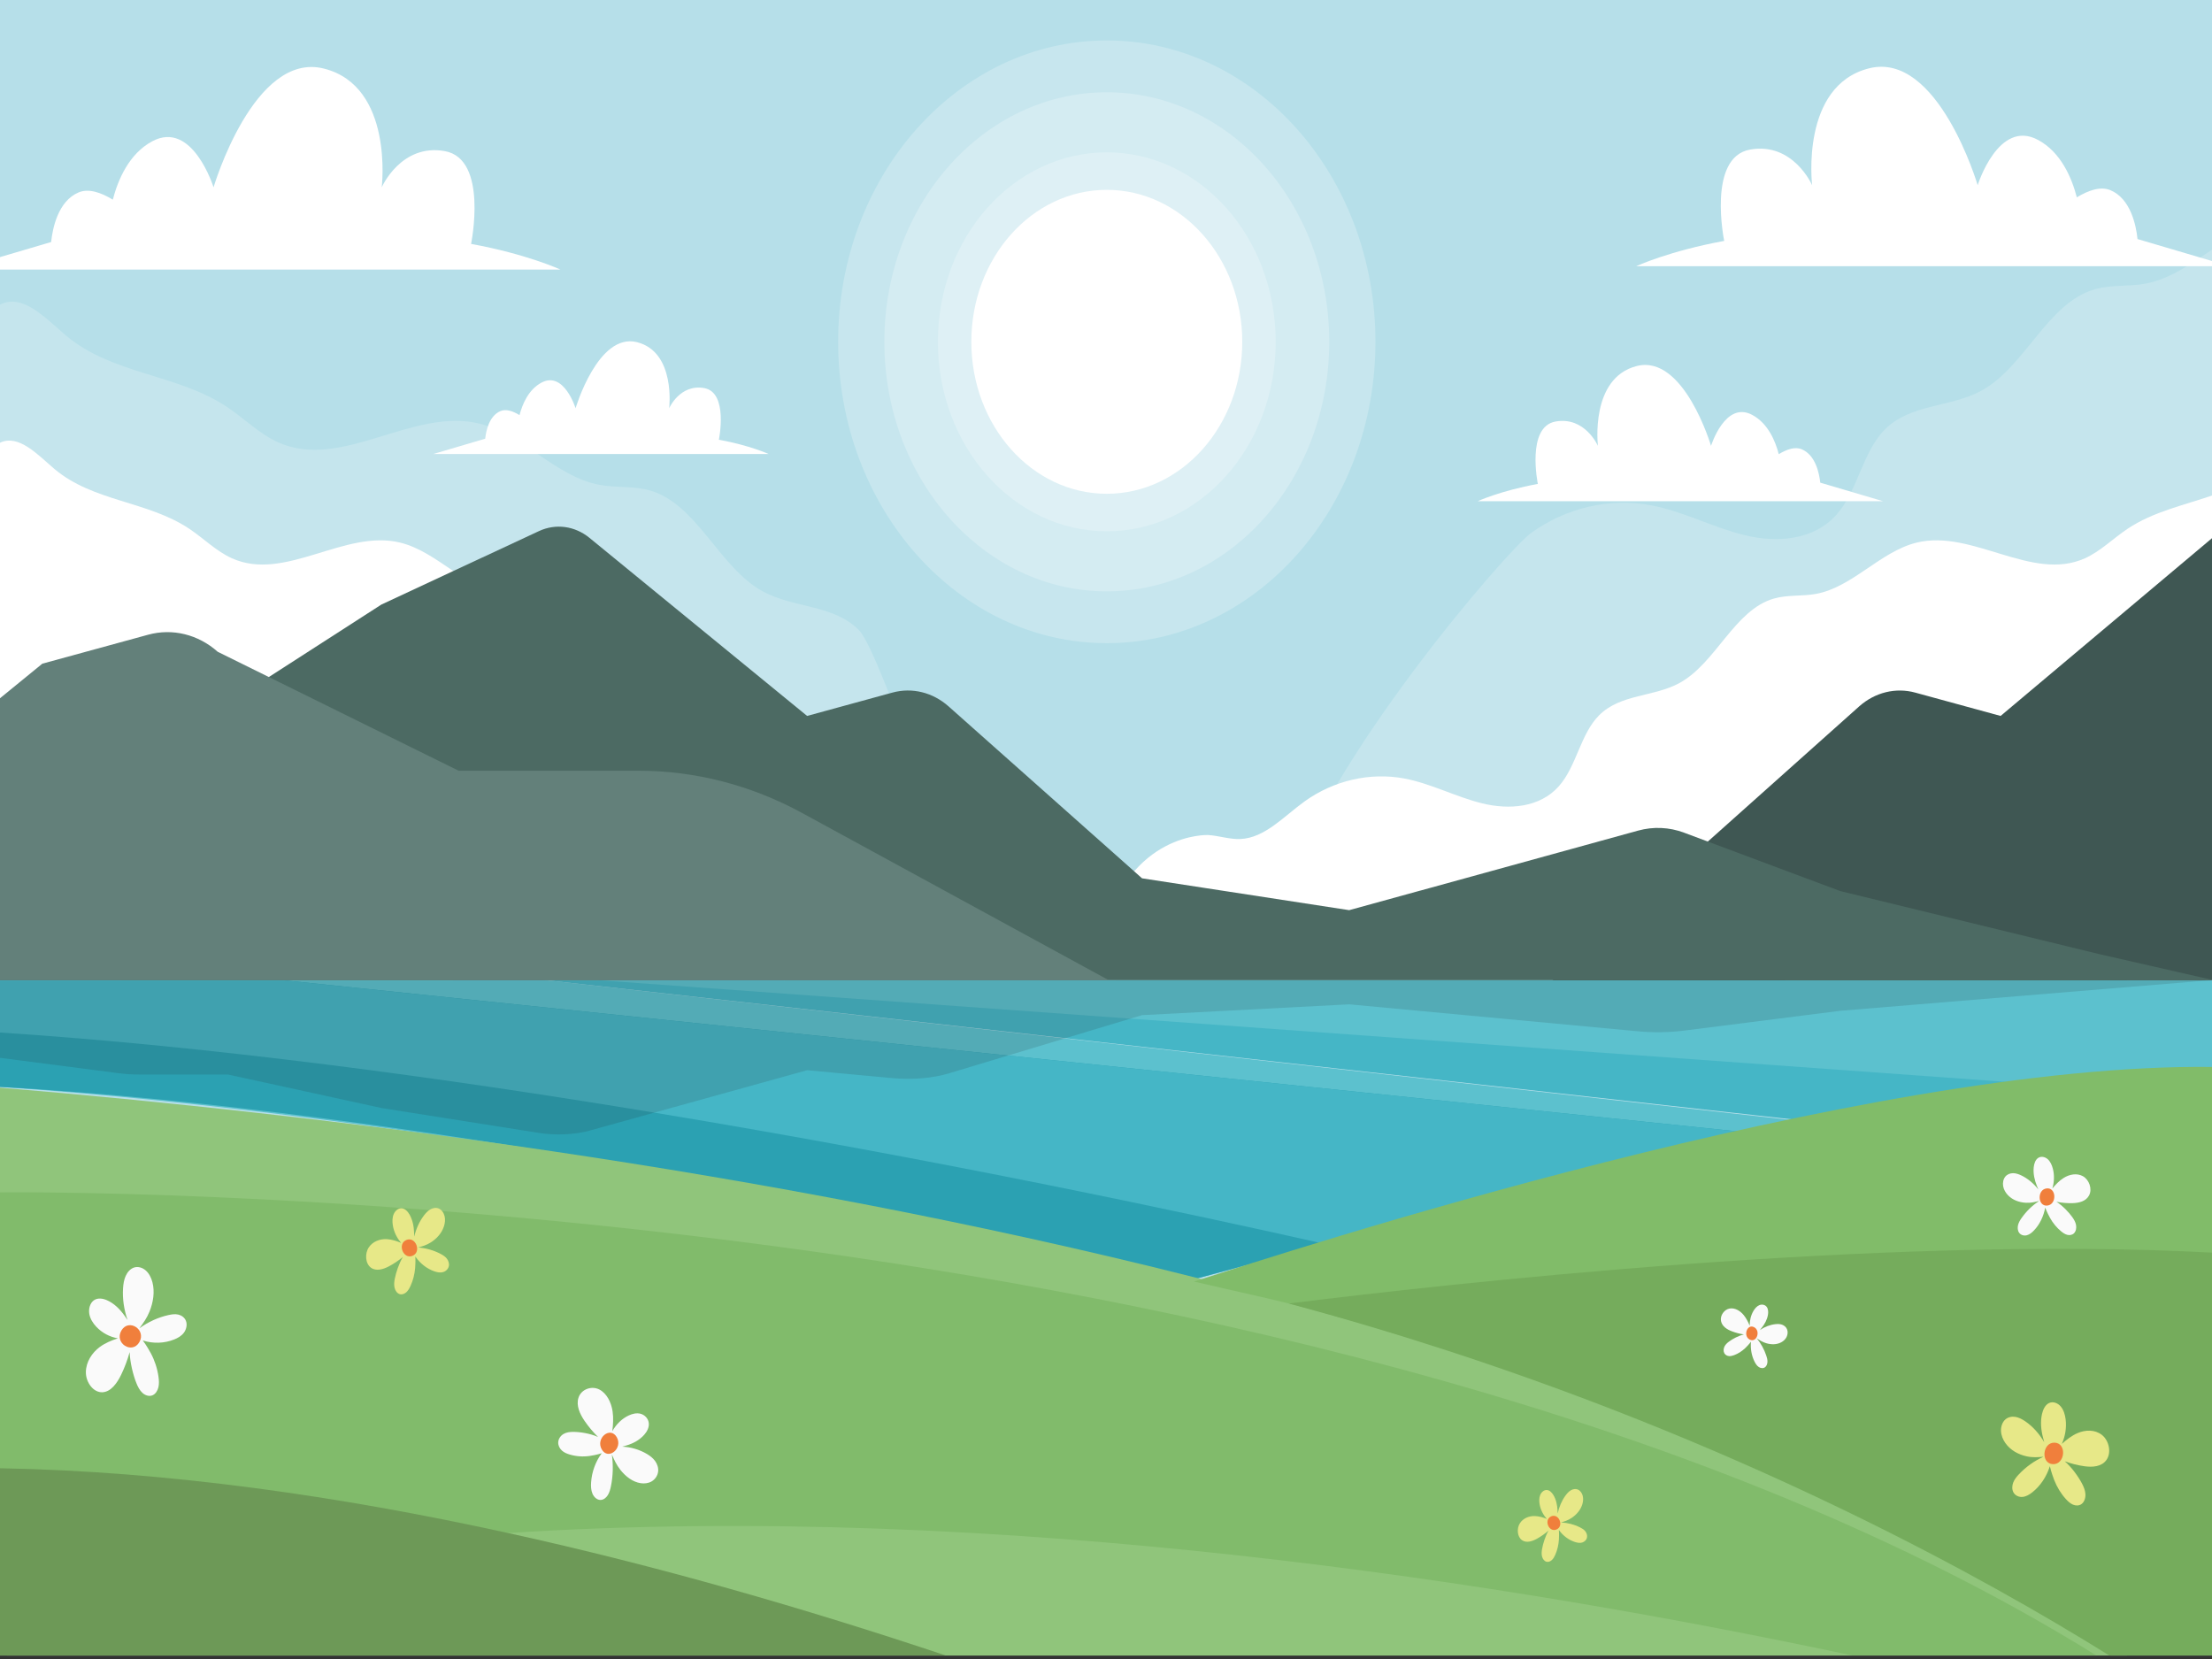 <?xml version="1.0" encoding="utf-8"?>
<!-- Generator: Adobe Illustrator 16.0.0, SVG Export Plug-In . SVG Version: 6.00 Build 0)  -->
<!DOCTYPE svg PUBLIC "-//W3C//DTD SVG 1.1//EN" "http://www.w3.org/Graphics/SVG/1.1/DTD/svg11.dtd">
<svg version="1.1" id="Layer_1" xmlns="http://www.w3.org/2000/svg" xmlns:xlink="http://www.w3.org/1999/xlink" x="0px" y="0px"
	 width="480px" height="360px" viewBox="0 0 480 360" enable-background="new 0 0 480 360" xml:space="preserve">
<rect x="0" y="0" width="480" height="360" fill="#333333" stroke="none"/>
<rect id="BACKGROUND_1_" fill="#B6DFE9" width="480.345" height="359.239"/>
<g id="OBJECTS_2_">
	<g>
		<g id="OBJECTS_1_">
			<g>
				<path fill="#75AC5C" d="M454.906,359.239H1.556V258.753C1.556,258.753,298.602,263.933,454.906,359.239z"/>
				<path fill="#5CC1CE" d="M0,199.436v6.883v1.372v5.008v0.087v11.272v5.489v6.308v0.008c90.17,6.063,192.4,27.015,236.496,36.765
					c0.436,0.093,0.865,0.187,1.287,0.287c0.686,0.158,1.357,0.31,2.018,0.453c1.012,0.223,1.985,0.438,2.921,0.652
					c0.051,0.016,0.102,0.022,0.153,0.037c0.839,0.187,1.646,0.374,2.421,0.546c0.718,0.165,1.409,0.324,2.069,0.475
					c0.108,0.021,0.211,0.05,0.32,0.072c0.454,0.107,0.89,0.2,1.313,0.301c0.013,0,0.031,0,0.045,0.007
					c0.294,0.065,0.582,0.13,0.871,0.202c0.02,0,0.038,0.007,0.063,0.014c0.275,0.058,0.545,0.123,0.808,0.187
					c0.025,0.008,0.051,0.008,0.076,0.015c0.404,0.102,0.782,0.188,1.153,0.273c0.166,0.036,0.333,0.071,0.493,0.107
					c0.128,0.029,0.256,0.065,0.377,0.093c0.212,0.044,0.417,0.094,0.615,0.146c0.115,0.021,0.23,0.05,0.34,0.078
					c0.563,0.129,1.082,0.252,1.55,0.359c0.142,0.036,0.275,0.064,0.403,0.101c0.66,0.15,1.211,0.28,1.646,0.388
					c0.089,0.022,0.173,0.043,0.256,0.058c0.353,0.086,0.608,0.151,0.769,0.188c0.064,0.014,0.115,0.027,0.153,0.035
					c0.039,0.007,0.058,0.015,0.058,0.015l130.142-34.66l-157.758-17.718l-111.785-12.551l-0.769-0.087l-50.385-5.661l-67.741-7.602
					L0,199.392V199.436z"/>
				<g>
					<path fill="#2BA1B2" d="M377.346,245.54l-89.927,24.378l-28.744,7.796c0,0-0.019-0.008-0.058-0.015
						c-0.038-0.008-0.089-0.021-0.153-0.035c-0.16-0.036-0.416-0.102-0.769-0.188c-0.083-0.015-0.167-0.035-0.256-0.058
						c-0.436-0.107-0.986-0.237-1.646-0.388c-0.128-0.036-0.262-0.064-0.403-0.101c-0.468-0.107-0.986-0.23-1.55-0.359
						c-0.109-0.028-0.225-0.058-0.34-0.078c-0.198-0.052-0.403-0.102-0.615-0.146c-0.121-0.027-0.249-0.063-0.377-0.093
						c-0.16-0.036-0.327-0.071-0.493-0.107c-0.371-0.094-0.756-0.18-1.153-0.273c-0.025-0.007-0.051-0.007-0.076-0.015
						c-0.263-0.063-0.532-0.129-0.808-0.187c-0.025-0.007-0.044-0.014-0.063-0.014c-0.289-0.072-0.577-0.137-0.871-0.202
						c-0.014-0.007-0.032-0.007-0.045-0.007c-0.423-0.101-0.858-0.193-1.313-0.301c-0.109-0.022-0.212-0.052-0.32-0.072
						c-0.66-0.15-1.352-0.31-2.069-0.475c-0.775-0.172-1.582-0.359-2.421-0.546c-0.052-0.015-0.103-0.021-0.153-0.037
						C201.732,264.744,89.632,240.921,0,235.854v-29.536l11.823,1.229l49.565,5.151l0.826,0.087l156.515,16.266L377.346,245.54z"/>
					<path fill="#45B6C6" d="M377.346,245.54l-89.927,24.378c-28.437-6.416-83.458-18.235-145.435-28.48
						C95.813,233.801,45.78,227.046,0,224.058v-17.739l11.823,1.229l49.565,5.151l0.826,0.087l156.515,16.266L377.346,245.54z"/>
					<path fill="#45B6C6" d="M478.433,212.701l-359.928-0.003l271.826,30.358c23.333-5.764,77.467-10.872,88.103-11.84V212.701z"/>
					<polygon fill="#5CC1CE" points="480.345,212.7 129.806,212.701 480.345,238.018 					"/>
				</g>
				<g>
					<path opacity="0.2" fill="#FFFFFF" d="M0.378,199.436H0V66.115c4.912-2.558,9.915,2.96,14.256,6.646
						C24.325,81.303,38.44,81.087,49.29,88.33c3.734,2.493,7.039,5.849,11.074,7.659c13.77,6.186,29.167-7.623,43.66-4.067
						c9.376,2.3,16.588,11.532,26.061,13.292c3.631,0.676,7.41,0.194,10.978,1.222c10.209,2.953,14.961,16.683,24.434,21.885
						c6.686,3.671,15.281,2.816,20.847,8.363c1.441,1.437,3.817,6.811,6.571,13.809c2.12,5.367,4.458,11.69,6.763,17.926
						c4.88,13.199,9.626,25.995,11.836,28.481C216.45,202.461,87.608,198.308,0.378,199.436z"/>
					<path opacity="0.2" fill="#FFFFFF" d="M480.345,53.956c-4.738,3.187-9.398,6.592-14.782,7.592
						c-3.649,0.678-7.443,0.196-11.025,1.229c-10.26,2.961-15.027,16.754-24.543,21.98c-6.721,3.691-15.353,2.826-20.945,8.404
						c-4.904,4.893-5.884,13.296-10.517,18.511c-4.988,5.615-13.011,6.154-19.916,4.469c-6.906-1.684-13.403-5.198-20.374-6.498
						c-8.935-1.667-18.396,0.523-26.013,6.021c-5.342,3.855-45.505,50.601-52.745,77.816c0,0,110.021-0.98,200.86-1.118V53.956z"/>
				</g>
				<g>
					<path fill="#FFFFFF" d="M231.738,206.218c0,0-8.686,0.021-22.922,0.086h-0.038c-31.19,0.115-88.992,0.359-140.658,0.733
						c-20.392,0.15-39.83,0.323-56.296,0.51C7.686,207.59,3.734,207.64,0,207.69V96.075c4.054-1.933,8.179,2.601,11.759,5.647
						c8.422,7.148,20.232,6.961,29.308,13.019c3.125,2.09,5.892,4.893,9.267,6.409c11.516,5.18,24.402-6.374,36.525-3.399
						c4.164,1.02,7.814,3.678,11.509,6.158c3.267,2.198,6.578,4.267,10.292,4.957c3.036,0.567,6.199,0.165,9.184,1.028
						c8.543,2.464,12.515,13.953,20.437,18.307c5.598,3.075,12.79,2.356,17.446,6.998c4.086,4.074,4.899,11.079,8.761,15.419
						c4.15,4.677,10.837,5.122,16.588,3.721c5.751-1.401,11.163-4.326,16.966-5.41c0,0,0.596-0.272,1.633-0.51
						c4.547-1.049,17.645-1.523,26.72,23.826l4.675,12.235L231.738,206.218z"/>
					<path fill="#FFFFFF" d="M282.91,204.735c65.812,0.893,131.623,1.787,197.435,2.681V107.407
						c-6.296,2.21-13.011,3.563-18.664,7.337c-3.123,2.085-5.89,4.892-9.263,6.408c-11.52,5.179-24.403-6.377-36.525-3.402
						c-7.844,1.926-13.882,9.649-21.803,11.119c-3.039,0.564-6.199,0.163-9.183,1.025c-8.544,2.466-12.517,13.954-20.44,18.306
						c-5.598,3.075-12.787,2.354-17.445,7c-4.085,4.074-4.9,11.074-8.759,15.417c-4.155,4.676-10.837,5.125-16.588,3.722
						c-5.752-1.402-11.163-4.329-16.97-5.412c-7.441-1.388-15.321,0.437-21.665,5.015c-4.448,3.21-8.572,7.884-13.858,8.121
						c-2.353,0.105-4.661-0.716-7.013-0.865c0,0-17.029-0.772-23.059,21.895L282.91,204.735z"/>
				</g>
				<g>
					<path fill="#90C57B" d="M461.534,359.239H0V236.021c68.414,5.726,165.149,17.409,259.034,41.111h0.006
						c0.57,0.144,1.146,0.287,1.717,0.438c4.035,1.02,8.063,2.069,12.085,3.14c0.039,0.007,0.077,0.021,0.122,0.028
						c2.505,0.668,5.008,1.344,7.5,2.026c11.01,3.024,21.937,6.215,32.746,9.584c0.077,0.021,0.154,0.051,0.231,0.072
						c3.977,1.243,7.941,2.515,11.881,3.808c0.063,0.015,0.121,0.036,0.179,0.058C375.777,312.79,422.889,333.432,461.534,359.239z"
						/>
					<path fill="#81BB6B" d="M454.906,359.239C287.669,255.239,0,258.738,0,258.738v59.871v32.454
						c0.244-0.072,0.48-0.145,0.724-0.209c34.399-10.059,71.604-15.706,109.55-18.185c106.304-6.94,218.512,10.985,291.666,26.569
						h52.134H454.906z"/>
					<path fill="#6D9957" d="M205.216,359.239H0v-40.63c0.244,0.008,0.48,0.008,0.724,0.015
						c35.533,0.689,72.686,5.956,109.55,14.046C142.573,339.754,174.647,349.009,205.216,359.239z"/>
					<path fill="#81BC69" d="M480.345,231.529v127.71h-22.34c-25.311-15.964-70.63-41.276-131.678-62.234
						c-0.058-0.021-0.115-0.043-0.179-0.058c-13.898-4.771-28.617-9.318-44.097-13.472c-0.724-0.193-1.524-0.402-2.369-0.61h-0.007
						c-1.78-0.445-3.792-0.927-5.886-1.408c-0.045-0.007-0.083-0.021-0.122-0.028c-5.123-1.187-10.721-2.415-14.583-3.335
						c0,0,0.263-0.086,0.775-0.244h0.006c0.243-0.078,0.538-0.172,0.891-0.279C276.884,272.44,404.488,230.474,480.345,231.529z"/>
					<path fill="#75AC5C" d="M480.345,271.837v87.402h-22.628c-27.199-16.948-77.047-44.438-143.449-66.1
						c-0.077-0.021-0.154-0.051-0.23-0.072c-11.01-3.585-22.469-7.013-34.354-10.202c0.256-0.029,0.513-0.064,0.781-0.101
						C312.775,278.727,408.856,267.928,480.345,271.837z"/>
				</g>
				<g>
					<path fill="#3F5753" d="M480.345,116.496l-46.217,38.863l-18.512-5.061c-4.251-1.165-8.748-0.06-12.176,2.988l-66.559,59.44
						l143.463-0.025V116.496z"/>
					<path fill="#4C6A63" d="M0,199.436v6.883v1.372v5.008h61.388h57.116h3.676h7.628h0.711h346.399l3.427,0.002l-24.606-5.612
						l-0.013-0.008h-0.039l-56.372-13.723l-1.832-0.697h-0.006h-0.021l-26.976-10.087l-5.034-1.883
						c-3.222-1.207-6.68-1.358-9.972-0.453l-47.222,13.012h-0.006h-0.02l-15.454,4.254l-44.953-6.912l-1.704-1.516l-40.279-35.795
						c-3.433-3.046-7.929-4.153-12.182-2.989l-0.743,0.201l-17.766,4.864l-47.227-38.639c-3.178-2.601-7.333-3.162-10.972-1.466
						l-18.58,8.658l-15.595,7.271l-33.26,21.418H30.396c-1.614,0-3.215,0.294-4.74,0.876L0,163.281v36.11V199.436z"/>
					<path opacity="0.14" fill="#232020" d="M480.345,212.7l-3.427,0.235l-77.604,6.408l-33.868,4.297
						c-3.222,0.409-6.68,0.461-9.972,0.152l-62.701-5.856l-44.953,2.349l-2.633,0.791h-0.007l-13.366,4.03h-0.006l-0.75,0.229
						l-12.329,3.715l-12.892,3.888c-3.433,1.034-7.929,1.407-12.182,1.013l-18.509-1.717l-33.163,9.203l-14.064,3.909
						c-3.178,0.883-7.333,1.069-10.972,0.495l-34.174-5.402l-33.26-7.265H30.396c-1.614,0-3.215-0.1-4.74-0.302L0,229.547v-16.762
						L480.345,212.7z"/>
				</g>
				<g>
					<g>
						<g opacity="0.23">
							<ellipse fill="#FFFFFF" cx="240.173" cy="74.173" rx="58.296" ry="65.396"/>
						</g>
						<g opacity="0.23">
							<ellipse fill="#FFFFFF" cx="240.173" cy="74.173" rx="48.273" ry="54.153"/>
						</g>
						<g opacity="0.23">
							<ellipse fill="#FFFFFF" cx="240.172" cy="74.173" rx="36.649" ry="41.113"/>
						</g>
						<g>
							<ellipse fill="#FFFFFF" cx="240.172" cy="74.173" rx="29.395" ry="32.976"/>
						</g>
					</g>
				</g>
				<g>
					<path fill="#FFFFFF" d="M0,58.497h121.611c0,0-7.223-3.347-19.388-5.571c0,0,3.802-18.429-5.702-20.134
						c-9.504-1.706-13.686,7.853-13.686,7.853s2.662-21.926-12.545-25.765c-15.206-3.838-23.949,25.765-23.949,25.765
						s-4.562-14.677-13.306-9.985c-5.059,2.714-7.442,8.374-8.555,12.665c-2.566-1.563-5.252-2.485-7.411-1.578
						c-4.479,1.884-5.658,7.786-5.97,10.771L0,55.793V58.497z"/>
					<path fill="#FFFFFF" d="M155.996,95.421c0,0,2.115-10.255-3.173-11.204c-5.288-0.949-7.615,4.37-7.615,4.37
						s1.481-12.201-6.981-14.337s-13.327,14.337-13.327,14.337s-2.538-8.167-7.403-5.557c-2.815,1.511-4.142,4.66-4.761,7.047
						c-1.429-0.87-2.923-1.382-4.124-0.877c-2.492,1.048-3.148,4.333-3.322,5.994l-11.274,3.327h72.77
						C166.784,98.521,162.765,96.658,155.996,95.421z"/>
					<path fill="#FFFFFF" d="M480.345,56.745l-16.507-4.871c-0.308-2.938-1.469-8.747-5.876-10.601
						c-2.125-0.894-4.769,0.013-7.294,1.552c-1.096-4.224-3.441-9.794-8.422-12.465c-8.604-4.617-13.095,9.828-13.095,9.828
						s-8.606-29.137-23.573-25.359S393.23,40.188,393.23,40.188s-4.115-9.408-13.47-7.729c-9.354,1.679-5.612,19.818-5.612,19.818
						c-11.974,2.189-19.083,5.483-19.083,5.483h125.279V56.745z"/>
					<path fill="#FFFFFF" d="M390.974,97.492c-1.451-0.61-3.258,0.009-4.983,1.061c-0.749-2.886-2.352-6.692-5.754-8.517
						c-5.88-3.154-8.947,6.715-8.947,6.715s-5.88-19.907-16.106-17.327c-10.225,2.581-8.436,17.327-8.436,17.327
						s-2.813-6.429-9.203-5.281c-6.392,1.147-3.835,13.54-3.835,13.54c-8.181,1.496-13.037,3.747-13.037,3.747h87.941l-13.624-4.021
						C394.778,102.728,393.985,98.759,390.974,97.492z"/>
				</g>
			</g>
		</g>
		<path fill="#63807A" d="M240.596,212.7l-66.562-36.296c-11.055-6.028-23.185-9.16-35.476-9.16h-39.04l-52.266-25.802
			c-4.257-3.784-9.832-5.151-15.108-3.708l-22.958,6.282L0,151.519V212.7H240.596z"/>
	</g>
	<g>
		<g>
			<g>
				<path fill="#FAFAFA" d="M29.094,275.05c-0.802,0.261-1.441,0.981-1.817,1.818c-0.377,0.836-0.518,1.781-0.577,2.715
					c-0.145,2.286,0.215,4.671,0.98,6.85c-0.213-0.311-0.429-0.614-0.632-0.902c-1.028-1.46-2.322-2.732-3.872-3.398
					c-0.913-0.394-2.003-0.547-2.825,0.048c-0.827,0.599-1.156,1.839-0.973,2.924c0.183,1.084,0.794,2.023,1.507,2.786
					c1.282,1.369,2.955,2.229,4.701,2.525c-1.389,0.451-2.75,1.001-3.95,1.891c-1.659,1.227-2.99,3.235-3.001,5.464
					s1.66,4.476,3.643,4.343c1.818-0.121,3.127-1.978,4-3.771c0.765-1.572,1.384-3.233,1.859-4.944c0.078,2.313,0.768,5,1.447,6.703
					c0.323,0.81,0.725,1.608,1.34,2.164s1.486,0.825,2.217,0.489c0.63-0.291,1.06-0.985,1.234-1.724s0.125-1.52,0.019-2.274
					c-0.25-1.79-0.82-3.519-1.646-5.073c-0.244-0.461-0.985-1.778-1.767-2.808c0.03,0.01,0.06,0.024,0.091,0.033
					c2.193,0.68,4.576,0.612,6.723-0.243c0.786-0.313,1.563-0.746,2.101-1.459c0.538-0.715,0.789-1.762,0.441-2.612
					c-0.295-0.72-0.966-1.179-1.659-1.335s-1.41-0.049-2.104,0.104c-2.246,0.494-4.4,1.482-6.323,2.875
					c0.838-1.13,1.605-2.179,2.194-3.629c0.806-1.984,1.18-4.271,0.634-6.363c-0.255-0.977-0.721-1.906-1.43-2.541
					C30.938,275.069,29.966,274.768,29.094,275.05z"/>
				<path fill="#F07F3C" d="M26.339,288.729c-1.584,2.712,2.311,5.228,3.895,2.516C31.817,288.532,27.922,286.017,26.339,288.729z"
					/>
			</g>
			<g>
				<path fill="#FAFAFA" d="M142.812,319.347c0.101-0.831-0.193-1.68-0.667-2.328c-0.474-0.648-1.113-1.121-1.773-1.514
					c-1.615-0.961-3.485-1.496-5.352-1.583c0.303-0.083,0.604-0.171,0.887-0.253c1.438-0.415,2.835-1.143,3.883-2.323
					c0.618-0.695,1.124-1.641,0.988-2.611c-0.136-0.976-0.922-1.729-1.78-1.953c-0.857-0.226-1.765-0.004-2.578,0.374
					c-1.465,0.681-2.698,1.904-3.547,3.4c0.174-1.438,0.266-2.887,0.053-4.312c-0.295-1.968-1.278-3.919-2.899-4.737
					c-1.622-0.818-3.868-0.098-4.49,1.771c-0.57,1.714,0.309,3.588,1.302,5.039c0.871,1.273,1.857,2.443,2.933,3.5
					c-1.715-0.767-3.926-1.107-5.415-1.101c-0.708,0.003-1.435,0.081-2.064,0.446c-0.628,0.363-1.142,1.063-1.161,1.857
					c-0.016,0.684,0.334,1.33,0.81,1.758c0.476,0.428,1.064,0.665,1.653,0.843c1.396,0.419,2.864,0.522,4.298,0.327
					c0.423-0.058,1.654-0.26,2.689-0.604c-0.019,0.024-0.039,0.047-0.057,0.071c-1.291,1.768-2.105,3.979-2.259,6.261
					c-0.057,0.835-0.023,1.705,0.303,2.459c0.326,0.753,0.999,1.362,1.745,1.351c0.632-0.01,1.21-0.459,1.575-1.039
					c0.365-0.579,0.547-1.276,0.688-1.969c0.453-2.241,0.514-4.578,0.194-6.848c0.52,1.18,1.007,2.264,1.852,3.33
					c1.155,1.459,2.688,2.632,4.414,2.889c0.805,0.119,1.652,0.029,2.372-0.393C142.129,321.033,142.702,320.25,142.812,319.347z"/>
				<path fill="#F07F3C" d="M133.831,311.858c-1.405-2.437-4.652,0.229-3.248,2.664
					C131.987,316.959,135.235,314.296,133.831,311.858z"/>
			</g>
			<g>
				<path fill="#E7E888" d="M95.193,262.239c-0.583-0.24-1.249-0.123-1.802,0.192c-0.553,0.314-1.008,0.812-1.41,1.343
					c-0.982,1.297-1.703,2.903-2.099,4.586c-0.006-0.291-0.016-0.58-0.025-0.853c-0.044-1.382-0.32-2.782-0.985-3.946
					c-0.393-0.687-0.987-1.315-1.712-1.365c-0.73-0.05-1.413,0.53-1.729,1.271s-0.318,1.604-0.189,2.412
					c0.23,1.454,0.896,2.794,1.825,3.834c-1.008-0.416-2.039-0.758-3.107-0.818c-1.475-0.083-3.06,0.464-3.94,1.793
					c-0.881,1.33-0.761,3.5,0.479,4.399c1.137,0.825,2.649,0.358,3.875-0.286c1.075-0.564,2.097-1.253,3.053-2.044
					c-0.86,1.424-1.5,3.374-1.761,4.729c-0.125,0.645-0.197,1.32-0.045,1.957c0.15,0.637,0.566,1.229,1.136,1.388
					c0.491,0.137,1.021-0.067,1.415-0.423c0.394-0.356,0.67-0.85,0.903-1.354c0.552-1.195,0.888-2.512,1.004-3.852
					c0.035-0.396,0.106-1.551,0.042-2.554c0.014,0.021,0.026,0.044,0.041,0.065c1.049,1.488,2.501,2.624,4.123,3.171
					c0.594,0.2,1.229,0.325,1.832,0.163c0.602-0.162,1.163-0.666,1.288-1.347c0.105-0.577-0.116-1.184-0.47-1.618
					c-0.354-0.436-0.825-0.726-1.3-0.977c-1.54-0.813-3.217-1.284-4.915-1.398c0.945-0.263,1.816-0.513,2.737-1.091
					c1.261-0.791,2.382-1.976,2.875-3.499c0.23-0.711,0.316-1.498,0.139-2.228C96.29,263.161,95.826,262.5,95.193,262.239z"/>
				<path fill="#F07F3C" d="M88.179,269.074c-2.013,0.842-0.666,4.271,1.346,3.43C91.537,271.66,90.189,268.231,88.179,269.074z"/>
			</g>
		</g>
		<g>
			<g>
				<path fill="#FAFAFA" d="M387.776,288.428c-0.208-0.486-0.633-0.823-1.092-0.982c-0.457-0.159-0.948-0.158-1.425-0.106
					c-1.169,0.125-2.339,0.582-3.365,1.275c0.137-0.165,0.27-0.331,0.395-0.486c0.64-0.794,1.158-1.737,1.348-2.785
					c0.11-0.618,0.084-1.325-0.295-1.79c-0.38-0.469-1.038-0.56-1.568-0.34s-0.946,0.698-1.263,1.224
					c-0.569,0.945-0.844,2.09-0.827,3.229c-0.36-0.84-0.768-1.652-1.331-2.33c-0.777-0.937-1.92-1.592-3.046-1.386
					c-1.126,0.205-2.101,1.481-1.845,2.729c0.234,1.145,1.297,1.799,2.285,2.182c0.868,0.336,1.765,0.571,2.675,0.71
					c-1.16,0.271-2.451,0.965-3.246,1.559c-0.378,0.282-0.743,0.613-0.965,1.059c-0.222,0.444-0.275,1.023-0.035,1.455
					c0.206,0.373,0.599,0.58,0.988,0.62c0.389,0.04,0.778-0.066,1.15-0.205c0.879-0.33,1.697-0.857,2.404-1.529
					c0.208-0.199,0.803-0.796,1.249-1.392c-0.003,0.021-0.008,0.04-0.01,0.061c-0.133,1.459,0.129,2.967,0.765,4.249
					c0.233,0.47,0.526,0.923,0.938,1.196c0.413,0.273,0.965,0.333,1.36,0.03c0.336-0.257,0.504-0.726,0.517-1.182
					c0.013-0.455-0.109-0.9-0.254-1.327c-0.463-1.378-1.167-2.653-2.054-3.742c0.65,0.425,1.253,0.812,2.041,1.048
					c1.079,0.323,2.269,0.342,3.274-0.205c0.468-0.255,0.893-0.64,1.146-1.151C387.942,289.602,388.002,288.954,387.776,288.428z"/>
				<path fill="#F07F3C" d="M380.607,287.982c-1.52-0.748-2.419,1.968-0.899,2.715C381.229,291.444,382.128,288.729,380.607,287.982
					z"/>
			</g>
			<g>
				<path fill="#FAFAFA" d="M435.162,255.307c0.424-0.505,1.063-0.733,1.68-0.729c0.617,0.004,1.219,0.219,1.786,0.489
					c1.389,0.664,2.665,1.733,3.686,3.032c-0.11-0.262-0.216-0.524-0.316-0.771c-0.509-1.251-0.818-2.635-0.688-4.002
					c0.078-0.807,0.356-1.662,0.981-2.067c0.63-0.409,1.468-0.234,2.043,0.267c0.574,0.501,0.917,1.268,1.124,2.052
					c0.372,1.406,0.312,2.931-0.103,4.319c0.732-0.873,1.513-1.691,2.438-2.277c1.278-0.81,2.905-1.115,4.216-0.373
					c1.311,0.743,2.064,2.733,1.318,4.151c-0.684,1.301-2.214,1.642-3.56,1.681c-1.18,0.033-2.361-0.069-3.525-0.296
					c1.33,0.838,2.672,2.252,3.441,3.327c0.366,0.512,0.699,1.076,0.817,1.719c0.118,0.641-0.017,1.374-0.46,1.8
					c-0.384,0.367-0.936,0.451-1.428,0.33c-0.49-0.12-0.933-0.42-1.339-0.752c-0.965-0.788-1.787-1.792-2.42-2.924
					c-0.188-0.336-0.71-1.327-1.05-2.251c-0.005,0.026-0.006,0.052-0.011,0.077c-0.342,1.848-1.185,3.584-2.409,4.879
					c-0.449,0.474-0.964,0.902-1.564,1.059c-0.6,0.156-1.299-0.012-1.68-0.556c-0.322-0.461-0.365-1.11-0.223-1.674
					c0.142-0.563,0.445-1.057,0.769-1.518c1.047-1.489,2.353-2.747,3.817-3.696c-0.945,0.239-1.818,0.451-2.867,0.396
					c-1.435-0.073-2.902-0.568-3.944-1.678c-0.486-0.517-0.875-1.175-1.008-1.911C434.553,256.673,434.703,255.854,435.162,255.307z
					"/>
				<path fill="#F07F3C" d="M444.111,257.884c2.123-0.254,2.285,3.468,0.163,3.722C442.15,261.86,441.987,258.139,444.111,257.884z"
					/>
			</g>
			<g>
				<path fill="#E7E888" d="M342.352,323.211c-0.49-0.19-1.044-0.08-1.502,0.193c-0.457,0.273-0.828,0.697-1.156,1.148
					c-0.801,1.102-1.378,2.457-1.684,3.87c-0.009-0.243-0.021-0.485-0.033-0.712c-0.058-1.153-0.31-2.317-0.884-3.276
					c-0.338-0.566-0.843-1.08-1.449-1.108c-0.61-0.027-1.172,0.471-1.425,1.095s-0.241,1.347-0.121,2.018
					c0.214,1.21,0.79,2.316,1.582,3.166c-0.85-0.327-1.714-0.593-2.606-0.623c-1.233-0.041-2.549,0.445-3.265,1.571
					c-0.715,1.128-0.581,2.938,0.468,3.664c0.961,0.668,2.217,0.25,3.23-0.312c0.889-0.492,1.731-1.087,2.519-1.766
					c-0.697,1.206-1.202,2.846-1.399,3.983c-0.095,0.539-0.145,1.105-0.009,1.635c0.136,0.528,0.492,1.015,0.97,1.137
					c0.412,0.104,0.851-0.076,1.176-0.38c0.323-0.306,0.546-0.723,0.733-1.147c0.443-1.009,0.703-2.115,0.779-3.235
					c0.022-0.331,0.065-1.296-0.004-2.133c0.013,0.018,0.022,0.036,0.036,0.053c0.897,1.224,2.128,2.145,3.49,2.57
					c0.498,0.156,1.03,0.248,1.532,0.101c0.5-0.146,0.961-0.578,1.054-1.148c0.08-0.484-0.114-0.985-0.416-1.344
					c-0.303-0.355-0.7-0.589-1.101-0.789c-1.298-0.648-2.707-1.011-4.126-1.074c0.785-0.237,1.509-0.463,2.27-0.963
					c1.04-0.684,1.958-1.695,2.348-2.976c0.181-0.599,0.241-1.258,0.083-1.864C343.282,323.959,342.884,323.416,342.352,323.211z"/>
				<path fill="#F07F3C" d="M336.599,329.05c-1.667,0.742-0.49,3.58,1.177,2.839C339.442,331.146,338.267,328.309,336.599,329.05z"
					/>
			</g>
			<g>
				<path fill="#E7E888" d="M435.147,308.029c0.607-0.542,1.438-0.696,2.207-0.566c0.766,0.131,1.48,0.521,2.144,0.974
					c1.62,1.107,3.037,2.697,4.096,4.52c-0.095-0.348-0.184-0.695-0.27-1.022c-0.432-1.659-0.594-3.444-0.21-5.119
					c0.227-0.987,0.711-1.996,1.555-2.374c0.85-0.38,1.864,0.008,2.498,0.747c0.634,0.74,0.938,1.766,1.068,2.78
					c0.235,1.827-0.086,3.712-0.825,5.354c1.052-0.936,2.155-1.796,3.402-2.337c1.722-0.748,3.794-0.797,5.306,0.393
					c1.511,1.19,2.127,3.819,0.97,5.434c-1.061,1.479-3.02,1.592-4.699,1.367c-1.474-0.198-2.929-0.565-4.34-1.084
					c1.52,1.312,2.962,3.346,3.746,4.84c0.373,0.709,0.695,1.48,0.739,2.303c0.043,0.823-0.242,1.707-0.864,2.146
					c-0.534,0.38-1.235,0.371-1.828,0.122c-0.592-0.25-1.092-0.713-1.545-1.209c-1.074-1.177-1.934-2.592-2.539-4.13
					c-0.179-0.456-0.669-1.796-0.943-3.014c-0.011,0.031-0.016,0.063-0.026,0.096c-0.723,2.229-2.051,4.217-3.785,5.58
					c-0.634,0.498-1.345,0.926-2.116,0.999c-0.771,0.072-1.613-0.279-2-1.032c-0.327-0.638-0.275-1.456-0.008-2.128
					s0.726-1.225,1.202-1.731c1.543-1.642,3.37-2.94,5.346-3.823c-1.214,0.104-2.335,0.19-3.632-0.09
					c-1.773-0.384-3.519-1.298-4.637-2.889c-0.522-0.743-0.898-1.639-0.945-2.583C434.168,309.606,434.487,308.617,435.147,308.029z
					"/>
				<path fill="#F07F3C" d="M445.865,313.055c2.684,0.113,2.284,4.777-0.398,4.663C442.783,317.603,443.183,312.938,445.865,313.055
					z"/>
			</g>
		</g>
	</g>
</g>
</svg>
